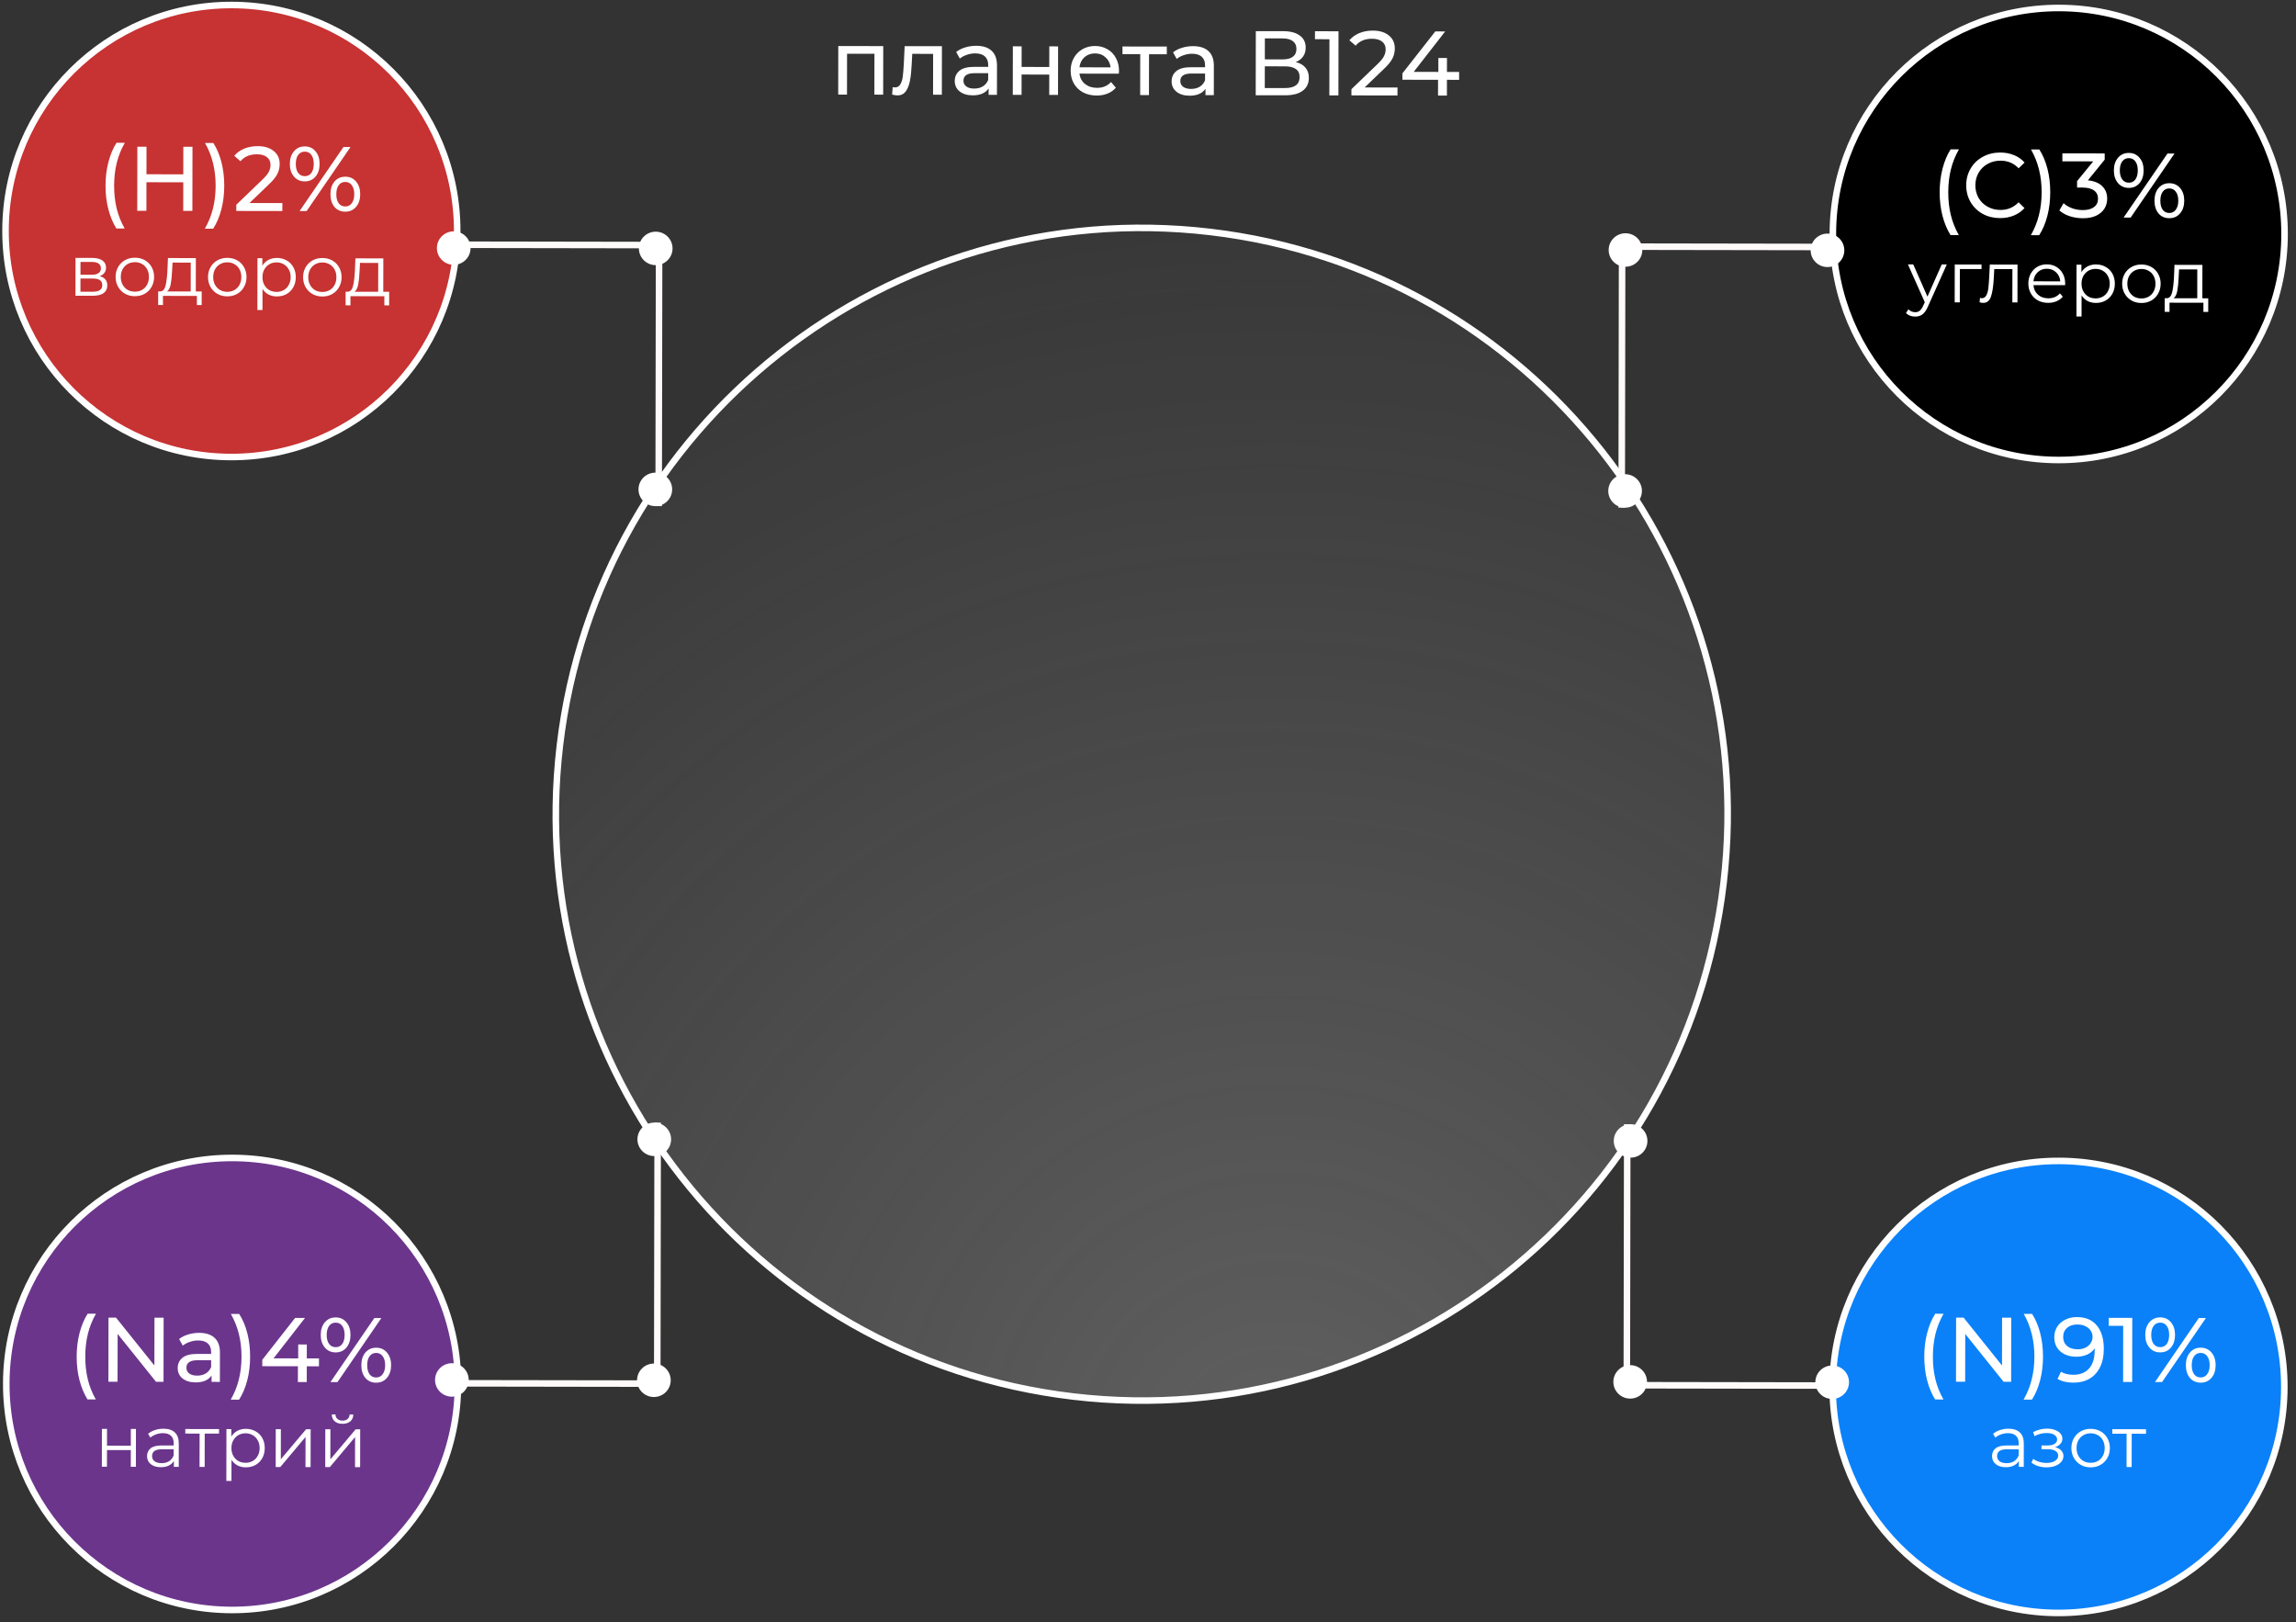 <svg width="351" height="248" viewBox="0 0 351 248" fill="none" xmlns="http://www.w3.org/2000/svg">
<rect x="0" y="0" width="351" height="248" fill="#333333" stroke="none"/>
<path d="M164.037 213.476C114.912 207.668 79.792 163.11 85.594 113.952C91.395 64.794 135.922 29.653 185.046 35.461C234.17 41.269 269.291 85.827 263.489 134.985C257.687 184.143 213.161 219.284 164.037 213.476Z" fill="url(#paint0_radial)" fill-opacity="0.31" stroke="white"/>
<path d="M349.216 212.069C349.185 231.15 333.702 246.593 314.634 246.561C295.566 246.53 280.133 231.037 280.165 211.956C280.196 192.875 295.679 177.432 314.747 177.464C333.814 177.495 349.247 192.988 349.216 212.069Z" fill="#0B81F9" stroke="white"/>
<path d="M349.252 35.825C349.221 54.906 333.738 70.348 314.67 70.317C295.603 70.285 280.17 54.792 280.2 35.711C280.231 16.63 295.714 1.187 314.782 1.219C333.849 1.25 349.283 16.743 349.252 35.825Z" fill="black" stroke="white"/>
<path d="M69.896 35.369C69.865 54.45 54.381 69.893 35.314 69.862C16.246 69.831 0.813 54.338 0.844 35.257C0.875 16.175 16.359 0.733 35.426 0.764C54.494 0.795 69.927 16.288 69.896 35.369Z" fill="#C73232" stroke="white"/>
<path d="M70.011 211.615C69.98 230.696 54.497 246.139 35.429 246.108C16.361 246.076 0.928 230.583 0.959 211.502C0.991 192.421 16.474 176.979 35.541 177.01C54.609 177.041 70.042 192.534 70.011 211.615Z" fill="#6B358C" stroke="white"/>
<path d="M17.787 34.934C17.257 34.074 16.848 33.089 16.56 31.978C16.272 30.857 16.13 29.658 16.132 28.379C16.134 27.1 16.28 25.901 16.572 24.782C16.863 23.653 17.275 22.669 17.808 21.83L19.082 21.832C18.521 22.811 18.108 23.837 17.845 24.91C17.582 25.983 17.45 27.14 17.448 28.381C17.446 29.623 17.575 30.78 17.834 31.854C18.094 32.928 18.503 33.955 19.061 34.936L17.787 34.934ZM29.426 22.437L29.41 32.237L28.01 32.235L28.017 27.867L22.389 27.857L22.382 32.225L20.982 32.223L20.998 22.423L22.398 22.425L22.391 26.639L28.019 26.649L28.026 22.435L29.426 22.437ZM31.317 34.956C31.879 33.977 32.291 32.951 32.554 31.878C32.827 30.805 32.964 29.648 32.966 28.407C32.968 27.166 32.834 26.008 32.566 24.934C32.306 23.86 31.897 22.833 31.338 21.852L32.612 21.854C33.152 22.695 33.566 23.676 33.854 24.796C34.141 25.917 34.284 27.121 34.282 28.409C34.28 29.688 34.133 30.887 33.842 32.006C33.551 33.126 33.134 34.11 32.591 34.958L31.317 34.956ZM43.166 31.042L43.164 32.26L36.122 32.248L36.124 31.296L40.12 27.453C40.606 26.987 40.933 26.586 41.102 26.25C41.27 25.905 41.355 25.56 41.355 25.215C41.356 24.701 41.175 24.304 40.811 24.024C40.457 23.734 39.944 23.588 39.272 23.587C38.189 23.585 37.353 23.939 36.764 24.647L35.814 23.82C36.197 23.354 36.697 22.99 37.313 22.73C37.939 22.47 38.635 22.34 39.4 22.341C40.427 22.343 41.243 22.592 41.849 23.087C42.455 23.574 42.757 24.237 42.756 25.077C42.755 25.6 42.642 26.094 42.417 26.561C42.193 27.027 41.767 27.558 41.141 28.154L38.14 31.033L43.166 31.042ZM46.587 27.729C45.906 27.728 45.356 27.48 44.936 26.985C44.517 26.489 44.308 25.845 44.309 25.052C44.311 24.258 44.522 23.615 44.943 23.121C45.364 22.627 45.914 22.38 46.596 22.381C47.277 22.383 47.823 22.631 48.233 23.126C48.652 23.612 48.861 24.256 48.859 25.059C48.858 25.862 48.647 26.51 48.226 27.004C47.815 27.489 47.269 27.73 46.587 27.729ZM52.504 22.475L53.582 22.477L46.874 32.266L45.796 32.264L52.504 22.475ZM46.589 26.931C47.018 26.932 47.354 26.769 47.597 26.443C47.84 26.107 47.963 25.646 47.964 25.058C47.965 24.47 47.844 24.012 47.602 23.685C47.36 23.349 47.024 23.18 46.595 23.179C46.175 23.179 45.838 23.346 45.586 23.682C45.343 24.017 45.221 24.474 45.219 25.053C45.219 25.632 45.339 26.089 45.581 26.426C45.833 26.762 46.169 26.931 46.589 26.931ZM52.782 32.36C52.1 32.358 51.55 32.115 51.131 31.629C50.721 31.134 50.517 30.485 50.518 29.682C50.519 28.879 50.726 28.235 51.137 27.751C51.558 27.257 52.109 27.011 52.79 27.012C53.472 27.013 54.022 27.261 54.441 27.756C54.86 28.252 55.069 28.896 55.068 29.689C55.067 30.483 54.856 31.126 54.435 31.62C54.014 32.114 53.463 32.361 52.782 32.36ZM52.783 31.562C53.203 31.562 53.535 31.395 53.778 31.059C54.03 30.724 54.157 30.267 54.158 29.688C54.159 29.109 54.034 28.652 53.782 28.315C53.54 27.979 53.209 27.81 52.789 27.81C52.36 27.809 52.023 27.976 51.78 28.312C51.537 28.638 51.415 29.095 51.414 29.683C51.413 30.271 51.534 30.733 51.776 31.07C52.018 31.397 52.354 31.561 52.783 31.562ZM15.228 42.222C16.012 42.406 16.404 42.88 16.402 43.642C16.402 44.148 16.214 44.537 15.84 44.808C15.465 45.078 14.908 45.213 14.167 45.212L11.538 45.208L11.547 39.422L14.099 39.426C14.759 39.427 15.276 39.556 15.65 39.813C16.023 40.071 16.21 40.438 16.209 40.914C16.208 41.23 16.12 41.501 15.944 41.728C15.775 41.947 15.536 42.112 15.228 42.222ZM12.302 41.997L14.04 42C14.488 42 14.829 41.917 15.064 41.748C15.306 41.58 15.427 41.335 15.428 41.012C15.428 40.689 15.308 40.447 15.066 40.285C14.832 40.124 14.491 40.042 14.043 40.042L12.305 40.039L12.302 41.997ZM14.135 44.596C14.634 44.597 15.008 44.517 15.257 44.356C15.507 44.195 15.632 43.942 15.633 43.597C15.633 43.253 15.52 42.999 15.293 42.838C15.066 42.669 14.707 42.584 14.215 42.583L12.301 42.58L12.298 44.593L14.135 44.596ZM20.617 45.278C20.06 45.277 19.558 45.151 19.111 44.901C18.664 44.644 18.312 44.291 18.057 43.843C17.801 43.395 17.673 42.889 17.674 42.325C17.675 41.76 17.804 41.254 18.061 40.807C18.319 40.36 18.671 40.013 19.119 39.764C19.567 39.515 20.069 39.392 20.627 39.392C21.184 39.393 21.686 39.519 22.133 39.769C22.58 40.019 22.928 40.368 23.177 40.816C23.432 41.264 23.56 41.77 23.559 42.334C23.558 42.899 23.429 43.405 23.172 43.852C22.922 44.299 22.573 44.65 22.125 44.906C21.677 45.155 21.175 45.278 20.617 45.278ZM20.618 44.584C21.029 44.585 21.396 44.494 21.719 44.311C22.049 44.121 22.306 43.854 22.49 43.51C22.674 43.165 22.766 42.773 22.767 42.333C22.768 41.893 22.677 41.501 22.494 41.156C22.311 40.811 22.055 40.546 21.725 40.362C21.403 40.171 21.036 40.075 20.626 40.075C20.215 40.074 19.845 40.169 19.514 40.359C19.191 40.541 18.934 40.805 18.743 41.149C18.559 41.494 18.467 41.886 18.466 42.326C18.465 42.766 18.556 43.158 18.739 43.503C18.929 43.848 19.186 44.117 19.508 44.308C19.837 44.492 20.208 44.584 20.618 44.584ZM30.835 44.557L30.832 46.636L30.095 46.635L30.097 45.238L24.916 45.23L24.914 46.627L24.177 46.625L24.18 44.546L24.51 44.547C24.899 44.526 25.164 44.24 25.304 43.69C25.444 43.141 25.541 42.371 25.593 41.381L25.674 39.445L29.942 39.452L29.933 44.556L30.835 44.557ZM26.308 41.426C26.27 42.247 26.2 42.925 26.096 43.461C25.993 43.988 25.809 44.351 25.544 44.549L29.152 44.555L29.16 40.144L26.377 40.139L26.308 41.426ZM34.743 45.301C34.186 45.3 33.684 45.174 33.237 44.924C32.79 44.667 32.438 44.314 32.182 43.867C31.927 43.419 31.799 42.913 31.8 42.348C31.801 41.783 31.93 41.278 32.187 40.831C32.445 40.384 32.797 40.036 33.245 39.787C33.693 39.539 34.195 39.415 34.753 39.416C35.31 39.417 35.812 39.542 36.259 39.792C36.706 40.042 37.054 40.391 37.302 40.839C37.558 41.287 37.686 41.793 37.685 42.358C37.684 42.922 37.555 43.428 37.297 43.875C37.047 44.322 36.699 44.673 36.251 44.929C35.803 45.178 35.301 45.302 34.743 45.301ZM34.744 44.608C35.155 44.608 35.522 44.517 35.845 44.335C36.175 44.145 36.432 43.877 36.616 43.533C36.8 43.188 36.892 42.796 36.893 42.356C36.894 41.916 36.803 41.524 36.62 41.179C36.437 40.834 36.181 40.569 35.851 40.386C35.529 40.194 35.162 40.099 34.752 40.098C34.341 40.097 33.971 40.192 33.64 40.382C33.317 40.565 33.06 40.828 32.869 41.173C32.685 41.517 32.593 41.909 32.592 42.349C32.591 42.789 32.682 43.182 32.865 43.527C33.055 43.872 33.311 44.14 33.634 44.331C33.964 44.515 34.334 44.607 34.744 44.608ZM42.34 39.428C42.883 39.429 43.374 39.555 43.813 39.805C44.253 40.047 44.597 40.393 44.846 40.84C45.094 41.288 45.218 41.798 45.217 42.37C45.216 42.949 45.091 43.463 44.841 43.91C44.591 44.356 44.245 44.704 43.805 44.953C43.372 45.194 42.88 45.314 42.33 45.313C41.861 45.313 41.436 45.217 41.055 45.025C40.681 44.827 40.374 44.54 40.132 44.166L40.127 47.389L39.346 47.387L39.359 39.467L40.107 39.469L40.105 40.613C40.34 40.232 40.649 39.939 41.03 39.734C41.419 39.529 41.856 39.428 42.34 39.428ZM42.276 44.62C42.68 44.621 43.047 44.53 43.377 44.347C43.707 44.157 43.964 43.89 44.148 43.545C44.34 43.201 44.435 42.809 44.436 42.369C44.437 41.929 44.342 41.54 44.152 41.202C43.969 40.857 43.713 40.589 43.383 40.398C43.054 40.207 42.687 40.111 42.284 40.11C41.873 40.11 41.503 40.204 41.172 40.394C40.849 40.585 40.592 40.852 40.401 41.196C40.217 41.533 40.125 41.922 40.124 42.362C40.123 42.802 40.215 43.194 40.397 43.539C40.587 43.884 40.844 44.152 41.166 44.343C41.496 44.527 41.866 44.62 42.276 44.62ZM49.277 45.325C48.72 45.324 48.218 45.198 47.771 44.948C47.324 44.691 46.973 44.338 46.717 43.891C46.461 43.443 46.333 42.937 46.334 42.372C46.335 41.807 46.464 41.301 46.722 40.855C46.979 40.408 47.331 40.06 47.779 39.811C48.227 39.563 48.73 39.439 49.287 39.44C49.844 39.441 50.346 39.566 50.793 39.816C51.24 40.066 51.588 40.415 51.837 40.863C52.093 41.311 52.22 41.817 52.219 42.382C52.218 42.946 52.089 43.452 51.832 43.899C51.582 44.346 51.233 44.697 50.785 44.953C50.337 45.202 49.835 45.326 49.277 45.325ZM49.279 44.632C49.689 44.633 50.056 44.541 50.379 44.359C50.709 44.169 50.966 43.901 51.15 43.557C51.334 43.212 51.426 42.82 51.427 42.38C51.428 41.94 51.337 41.548 51.154 41.203C50.971 40.858 50.715 40.593 50.385 40.41C50.063 40.218 49.696 40.123 49.286 40.122C48.875 40.121 48.505 40.216 48.174 40.406C47.851 40.589 47.594 40.852 47.403 41.197C47.219 41.541 47.127 41.933 47.126 42.373C47.125 42.813 47.217 43.206 47.399 43.551C47.589 43.896 47.846 44.164 48.168 44.355C48.498 44.539 48.868 44.631 49.279 44.632ZM59.495 44.605L59.492 46.684L58.755 46.682L58.757 45.285L53.576 45.277L53.574 46.674L52.837 46.673L52.84 44.594L53.17 44.594C53.559 44.573 53.824 44.287 53.964 43.737C54.104 43.188 54.201 42.418 54.254 41.428L54.334 39.492L58.602 39.499L58.593 44.603L59.495 44.605ZM54.968 41.473C54.931 42.294 54.86 42.973 54.756 43.508C54.653 44.036 54.469 44.398 54.205 44.596L57.812 44.602L57.82 40.191L55.037 40.186L54.968 41.473Z" fill="white"/>
<path d="M13.376 213.925C12.845 213.065 12.436 212.08 12.148 210.969C11.861 209.848 11.718 208.649 11.72 207.37C11.722 206.091 11.869 204.892 12.16 203.773C12.451 202.644 12.864 201.66 13.397 200.821L14.671 200.823C14.109 201.802 13.697 202.828 13.434 203.901C13.171 204.974 13.038 206.131 13.036 207.372C13.034 208.614 13.163 209.771 13.422 210.845C13.682 211.919 14.091 212.946 14.649 213.927L13.376 213.925ZM25.015 201.428L24.999 211.228L23.851 211.226L17.983 203.908L17.971 211.216L16.571 211.214L16.587 201.414L17.735 201.416L23.603 208.733L23.615 201.425L25.015 201.428ZM30.45 203.747C31.477 203.748 32.261 204.002 32.801 204.506C33.351 205.011 33.625 205.763 33.623 206.762L33.616 211.242L32.342 211.24L32.344 210.26C32.119 210.605 31.797 210.87 31.376 211.056C30.965 211.233 30.475 211.321 29.906 211.32C29.075 211.318 28.408 211.117 27.905 210.715C27.411 210.312 27.164 209.785 27.165 209.131C27.166 208.478 27.405 207.956 27.882 207.564C28.359 207.164 29.115 206.964 30.151 206.966L32.279 206.97L32.279 206.704C32.28 206.125 32.113 205.681 31.778 205.373C31.442 205.064 30.948 204.909 30.294 204.908C29.856 204.908 29.426 204.982 29.006 205.13C28.586 205.27 28.231 205.46 27.941 205.703L27.383 204.694C27.766 204.386 28.224 204.154 28.756 203.996C29.288 203.829 29.853 203.746 30.45 203.747ZM30.131 210.284C30.645 210.285 31.088 210.174 31.462 209.95C31.836 209.718 32.107 209.391 32.276 208.972L32.277 207.936L30.205 207.932C29.067 207.93 28.497 208.312 28.495 209.077C28.495 209.451 28.639 209.745 28.928 209.96C29.217 210.175 29.618 210.283 30.131 210.284ZM35.273 213.961C35.834 212.981 36.247 211.955 36.51 210.883C36.782 209.81 36.919 208.653 36.921 207.411C36.923 206.17 36.79 205.012 36.521 203.939C36.261 202.865 35.852 201.837 35.294 200.857L36.568 200.859C37.108 201.7 37.522 202.68 37.809 203.801C38.097 204.921 38.239 206.125 38.237 207.413C38.235 208.692 38.089 209.891 37.798 211.011C37.506 212.13 37.09 213.114 36.547 213.963L35.273 213.961ZM48.762 208.859L46.9 208.856L46.896 211.263L45.538 211.261L45.542 208.853L40.096 208.844L40.097 207.864L45.12 201.461L46.632 201.463L41.819 207.643L45.586 207.649L45.589 205.521L46.905 205.524L46.901 207.652L48.764 207.655L48.762 208.859ZM51.308 206.735C50.627 206.734 50.077 206.485 49.658 205.99C49.238 205.495 49.029 204.85 49.031 204.057C49.032 203.264 49.243 202.62 49.664 202.126C50.085 201.632 50.636 201.386 51.317 201.387C51.998 201.388 52.544 201.636 52.954 202.131C53.373 202.617 53.582 203.262 53.581 204.064C53.58 204.867 53.368 205.515 52.948 206.009C52.536 206.494 51.99 206.736 51.308 206.735ZM57.225 201.48L58.303 201.482L51.595 211.271L50.517 211.269L57.225 201.48ZM51.31 205.937C51.739 205.937 52.075 205.775 52.319 205.448C52.562 205.113 52.684 204.651 52.685 204.063C52.686 203.475 52.565 203.017 52.323 202.69C52.081 202.354 51.745 202.185 51.316 202.185C50.896 202.184 50.56 202.351 50.307 202.687C50.064 203.023 49.942 203.48 49.941 204.058C49.94 204.637 50.06 205.095 50.303 205.431C50.554 205.767 50.89 205.936 51.31 205.937ZM57.503 211.365C56.822 211.364 56.271 211.12 55.852 210.634C55.442 210.139 55.238 209.49 55.239 208.687C55.241 207.884 55.447 207.241 55.858 206.756C56.279 206.262 56.83 206.016 57.512 206.017C58.193 206.018 58.743 206.266 59.162 206.762C59.582 207.257 59.791 207.901 59.789 208.695C59.788 209.488 59.577 210.132 59.156 210.626C58.735 211.119 58.184 211.366 57.503 211.365ZM57.504 210.567C57.924 210.567 58.256 210.4 58.499 210.064C58.752 209.729 58.878 209.272 58.879 208.693C58.88 208.114 58.755 207.657 58.504 207.32C58.261 206.984 57.93 206.815 57.51 206.815C57.081 206.814 56.745 206.982 56.502 207.317C56.258 207.643 56.136 208.101 56.135 208.689C56.134 209.277 56.255 209.739 56.497 210.075C56.739 210.402 57.075 210.566 57.504 210.567ZM15.58 218.426L16.361 218.428L16.357 220.991L19.998 220.997L20.002 218.434L20.783 218.435L20.773 224.221L19.992 224.22L19.997 221.668L16.355 221.662L16.351 224.214L15.57 224.212L15.58 218.426ZM24.994 218.398C25.749 218.399 26.328 218.591 26.731 218.973C27.134 219.347 27.334 219.905 27.333 220.646L27.327 224.232L26.579 224.23L26.581 223.328C26.404 223.629 26.143 223.863 25.799 224.031C25.461 224.199 25.058 224.283 24.588 224.282C23.943 224.281 23.43 224.126 23.049 223.818C22.668 223.509 22.478 223.102 22.479 222.596C22.48 222.104 22.656 221.709 23.009 221.409C23.369 221.108 23.937 220.959 24.715 220.96L26.552 220.963L26.552 220.611C26.553 220.113 26.414 219.735 26.136 219.478C25.858 219.213 25.451 219.081 24.916 219.08C24.549 219.079 24.197 219.141 23.859 219.265C23.522 219.382 23.232 219.546 22.989 219.758L22.639 219.175C22.932 218.926 23.285 218.736 23.695 218.605C24.106 218.466 24.539 218.397 24.994 218.398ZM24.71 223.666C25.15 223.667 25.528 223.569 25.844 223.371C26.159 223.166 26.394 222.873 26.549 222.492L26.551 221.546L24.736 221.543C23.746 221.542 23.25 221.886 23.249 222.575C23.248 222.912 23.376 223.18 23.633 223.379C23.889 223.57 24.248 223.666 24.71 223.666ZM33.485 219.149L31.296 219.145L31.287 224.238L30.506 224.237L30.515 219.144L28.326 219.14L28.327 218.447L33.486 218.456L33.485 219.149ZM37.596 218.418C38.139 218.419 38.63 218.545 39.069 218.795C39.509 219.037 39.853 219.383 40.102 219.83C40.35 220.278 40.474 220.788 40.473 221.36C40.472 221.939 40.347 222.452 40.097 222.899C39.847 223.346 39.501 223.694 39.061 223.943C38.628 224.184 38.136 224.304 37.586 224.303C37.117 224.303 36.692 224.207 36.311 224.015C35.937 223.817 35.63 223.53 35.388 223.156L35.383 226.379L34.602 226.377L34.615 218.457L35.363 218.459L35.361 219.603C35.596 219.222 35.905 218.929 36.286 218.724C36.675 218.519 37.112 218.418 37.596 218.418ZM37.532 223.61C37.936 223.611 38.303 223.52 38.633 223.337C38.963 223.147 39.22 222.88 39.404 222.535C39.596 222.191 39.691 221.799 39.692 221.359C39.693 220.919 39.598 220.53 39.408 220.192C39.225 219.847 38.969 219.579 38.639 219.388C38.31 219.197 37.943 219.101 37.54 219.1C37.129 219.1 36.759 219.194 36.428 219.384C36.105 219.575 35.848 219.842 35.657 220.186C35.473 220.523 35.381 220.912 35.38 221.352C35.38 221.792 35.471 222.184 35.653 222.529C35.843 222.874 36.1 223.142 36.422 223.333C36.752 223.517 37.122 223.61 37.532 223.61ZM42.156 218.47L42.937 218.471L42.929 223.069L46.798 218.477L47.491 218.478L47.481 224.264L46.7 224.263L46.708 219.665L42.85 224.257L42.147 224.256L42.156 218.47ZM49.729 218.482L50.51 218.483L50.503 223.081L54.371 218.49L55.064 218.491L55.055 224.277L54.274 224.276L54.281 219.678L50.424 224.269L49.72 224.268L49.729 218.482ZM52.359 217.65C51.861 217.65 51.465 217.524 51.172 217.274C50.879 217.025 50.73 216.672 50.723 216.218L51.284 216.219C51.291 216.505 51.393 216.736 51.591 216.912C51.788 217.081 52.045 217.166 52.36 217.166C52.676 217.167 52.932 217.083 53.131 216.915C53.336 216.739 53.443 216.508 53.451 216.222L54.012 216.223C54.004 216.678 53.849 217.03 53.548 217.278C53.254 217.527 52.858 217.651 52.359 217.65Z" fill="white"/>
<path d="M298.18 35.931C297.649 35.072 297.24 34.086 296.952 32.975C296.665 31.855 296.522 30.655 296.524 29.376C296.526 28.098 296.673 26.899 296.964 25.779C297.255 24.65 297.667 23.666 298.201 22.827L299.475 22.829C298.913 23.808 298.501 24.834 298.238 25.907C297.975 26.98 297.842 28.137 297.84 29.379C297.838 30.62 297.967 31.777 298.227 32.851C298.486 33.925 298.895 34.952 299.454 35.933L298.18 35.931ZM305.757 33.34C304.777 33.338 303.89 33.122 303.098 32.691C302.314 32.251 301.699 31.653 301.252 30.896C300.806 30.13 300.583 29.271 300.585 28.319C300.586 27.367 300.812 26.514 301.261 25.758C301.71 24.994 302.332 24.397 303.126 23.969C303.92 23.532 304.807 23.314 305.787 23.316C306.552 23.317 307.252 23.449 307.886 23.711C308.52 23.964 309.061 24.343 309.508 24.848L308.597 25.728C307.861 24.953 306.942 24.564 305.841 24.562C305.113 24.561 304.454 24.723 303.866 25.049C303.277 25.374 302.815 25.826 302.478 26.404C302.15 26.973 301.986 27.612 301.985 28.321C301.983 29.031 302.146 29.675 302.472 30.254C302.807 30.824 303.268 31.273 303.855 31.601C304.443 31.928 305.101 32.093 305.829 32.094C306.921 32.096 307.841 31.705 308.588 30.922L309.497 31.806C309.048 32.309 308.502 32.691 307.857 32.951C307.222 33.211 306.522 33.341 305.757 33.34ZM310.466 35.951C311.027 34.972 311.439 33.946 311.702 32.873C311.975 31.801 312.112 30.643 312.114 29.402C312.116 28.161 311.983 27.003 311.714 25.93C311.454 24.856 311.045 23.828 310.487 22.847L311.761 22.849C312.301 23.69 312.714 24.671 313.002 25.792C313.289 26.912 313.432 28.116 313.43 29.404C313.428 30.683 313.281 31.882 312.99 33.002C312.699 34.121 312.282 35.105 311.74 35.953L310.466 35.951ZM319.186 27.566C320.147 27.661 320.879 27.961 321.382 28.465C321.885 28.961 322.136 29.596 322.135 30.371C322.134 30.931 321.993 31.439 321.713 31.896C321.432 32.343 321.011 32.702 320.451 32.972C319.9 33.232 319.223 33.362 318.42 33.361C317.72 33.359 317.048 33.256 316.405 33.049C315.761 32.834 315.234 32.539 314.824 32.165L315.47 31.06C315.805 31.378 316.234 31.635 316.757 31.832C317.279 32.019 317.834 32.114 318.422 32.114C319.15 32.116 319.715 31.963 320.117 31.655C320.528 31.348 320.734 30.924 320.735 30.382C320.736 29.841 320.536 29.421 320.135 29.121C319.734 28.822 319.128 28.672 318.316 28.67L317.532 28.669L317.533 27.689L320.002 24.669L315.284 24.661L315.286 23.443L321.754 23.454L321.753 24.406L319.186 27.566ZM325.435 28.724C324.753 28.723 324.203 28.475 323.784 27.979C323.365 27.484 323.156 26.84 323.157 26.046C323.158 25.253 323.369 24.609 323.79 24.115C324.211 23.621 324.762 23.375 325.443 23.376C326.125 23.377 326.67 23.625 327.08 24.121C327.499 24.607 327.708 25.251 327.707 26.054C327.706 26.857 327.495 27.505 327.074 27.999C326.662 28.483 326.116 28.725 325.435 28.724ZM331.351 23.47L332.429 23.472L325.721 33.261L324.643 33.259L331.351 23.47ZM325.436 27.926C325.865 27.927 326.202 27.764 326.445 27.438C326.688 27.102 326.81 26.64 326.811 26.052C326.812 25.464 326.691 25.007 326.449 24.68C326.207 24.343 325.871 24.175 325.442 24.174C325.022 24.173 324.686 24.341 324.433 24.677C324.19 25.012 324.068 25.469 324.067 26.048C324.066 26.627 324.187 27.084 324.429 27.42C324.68 27.757 325.016 27.925 325.436 27.926ZM331.629 33.354C330.948 33.353 330.398 33.11 329.978 32.624C329.569 32.128 329.364 31.479 329.366 30.677C329.367 29.874 329.573 29.23 329.985 28.746C330.405 28.252 330.956 28.005 331.638 28.006C332.319 28.008 332.869 28.256 333.289 28.751C333.708 29.246 333.917 29.891 333.916 30.684C333.914 31.477 333.703 32.121 333.282 32.615C332.862 33.109 332.311 33.355 331.629 33.354ZM331.63 32.556C332.05 32.557 332.382 32.39 332.625 32.054C332.878 31.718 333.005 31.261 333.006 30.683C333.006 30.104 332.881 29.646 332.63 29.31C332.388 28.974 332.057 28.805 331.637 28.804C331.207 28.804 330.871 28.971 330.628 29.307C330.385 29.633 330.262 30.09 330.262 30.678C330.261 31.266 330.381 31.728 330.623 32.065C330.865 32.392 331.201 32.556 331.63 32.556ZM297.615 40.428L294.711 46.903C294.476 47.445 294.204 47.829 293.896 48.056C293.587 48.283 293.217 48.396 292.784 48.395C292.505 48.395 292.245 48.35 292.003 48.262C291.761 48.174 291.553 48.041 291.377 47.865L291.741 47.283C292.034 47.576 292.386 47.724 292.796 47.724C293.06 47.725 293.284 47.652 293.468 47.505C293.658 47.359 293.835 47.11 293.997 46.758L294.251 46.198L291.675 40.418L292.489 40.42L294.659 45.34L296.845 40.427L297.615 40.428ZM302.923 41.13L299.612 41.124L299.603 46.218L298.822 46.216L298.832 40.43L302.924 40.437L302.923 41.13ZM308.428 40.446L308.419 46.232L307.638 46.231L307.646 41.138L304.874 41.133L304.795 42.563C304.734 43.766 304.593 44.689 304.372 45.334C304.151 45.979 303.758 46.301 303.193 46.3C303.039 46.3 302.853 46.271 302.633 46.212L302.689 45.541C302.821 45.57 302.912 45.585 302.964 45.585C303.264 45.586 303.492 45.447 303.646 45.168C303.801 44.89 303.904 44.545 303.956 44.135C304.008 43.724 304.053 43.181 304.091 42.507L304.193 40.439L308.428 40.446ZM315.703 43.593L310.863 43.585C310.906 44.187 311.136 44.675 311.554 45.049C311.971 45.417 312.499 45.601 313.137 45.602C313.496 45.602 313.826 45.541 314.127 45.416C314.428 45.285 314.689 45.095 314.909 44.846L315.348 45.352C315.091 45.66 314.768 45.894 314.379 46.055C313.997 46.216 313.576 46.296 313.114 46.295C312.52 46.294 311.992 46.168 311.53 45.918C311.076 45.661 310.721 45.308 310.465 44.86C310.209 44.413 310.082 43.907 310.082 43.342C310.083 42.777 310.205 42.271 310.448 41.824C310.698 41.377 311.036 41.03 311.462 40.781C311.895 40.532 312.379 40.409 312.914 40.41C313.45 40.41 313.93 40.536 314.355 40.786C314.78 41.036 315.113 41.385 315.354 41.833C315.595 42.273 315.715 42.779 315.714 43.351L315.703 43.593ZM312.913 41.081C312.356 41.08 311.886 41.258 311.504 41.617C311.13 41.968 310.916 42.43 310.864 43.002L314.967 43.009C314.917 42.437 314.701 41.974 314.32 41.622C313.947 41.262 313.478 41.081 312.913 41.081ZM320.429 40.422C320.972 40.423 321.463 40.548 321.902 40.798C322.342 41.041 322.686 41.386 322.935 41.834C323.183 42.282 323.307 42.792 323.306 43.364C323.305 43.943 323.18 44.456 322.93 44.903C322.68 45.35 322.334 45.698 321.894 45.946C321.461 46.188 320.969 46.308 320.419 46.307C319.95 46.306 319.525 46.21 319.144 46.019C318.77 45.82 318.463 45.534 318.221 45.159L318.216 48.382L317.435 48.381L317.448 40.461L318.196 40.462L318.194 41.606C318.429 41.225 318.738 40.932 319.119 40.728C319.508 40.523 319.945 40.421 320.429 40.422ZM320.366 45.614C320.769 45.614 321.136 45.523 321.466 45.341C321.796 45.151 322.053 44.883 322.237 44.539C322.429 44.194 322.525 43.802 322.525 43.362C322.526 42.922 322.431 42.533 322.241 42.196C322.058 41.851 321.802 41.583 321.472 41.392C321.143 41.2 320.776 41.104 320.373 41.104C319.962 41.103 319.592 41.198 319.261 41.388C318.938 41.578 318.681 41.845 318.49 42.19C318.306 42.527 318.214 42.915 318.213 43.355C318.213 43.795 318.304 44.188 318.486 44.533C318.676 44.878 318.933 45.146 319.255 45.337C319.585 45.521 319.955 45.613 320.366 45.614ZM327.366 46.318C326.809 46.317 326.307 46.192 325.86 45.942C325.413 45.684 325.062 45.332 324.806 44.884C324.55 44.436 324.422 43.93 324.423 43.365C324.424 42.801 324.553 42.295 324.811 41.848C325.068 41.401 325.421 41.053 325.868 40.805C326.316 40.556 326.819 40.432 327.376 40.433C327.933 40.434 328.435 40.56 328.882 40.81C329.329 41.06 329.677 41.409 329.926 41.856C330.182 42.304 330.309 42.81 330.308 43.375C330.307 43.94 330.178 44.446 329.921 44.892C329.671 45.34 329.322 45.691 328.874 45.947C328.426 46.195 327.924 46.319 327.366 46.318ZM327.368 45.625C327.778 45.626 328.145 45.535 328.468 45.352C328.798 45.162 329.055 44.895 329.239 44.55C329.423 44.206 329.516 43.814 329.516 43.374C329.517 42.934 329.426 42.541 329.243 42.196C329.06 41.851 328.804 41.587 328.474 41.403C328.152 41.212 327.786 41.116 327.375 41.115C326.964 41.115 326.594 41.209 326.263 41.4C325.94 41.582 325.683 41.846 325.492 42.19C325.308 42.535 325.216 42.927 325.215 43.367C325.215 43.807 325.306 44.199 325.488 44.544C325.678 44.889 325.935 45.157 326.257 45.349C326.587 45.532 326.957 45.625 327.368 45.625ZM337.585 45.598L337.581 47.677L336.844 47.676L336.847 46.279L331.666 46.27L331.663 47.667L330.926 47.666L330.93 45.587L331.26 45.588C331.648 45.566 331.913 45.281 332.053 44.731C332.193 44.181 332.29 43.411 332.343 42.422L332.423 40.486L336.691 40.493L336.683 45.597L337.585 45.598ZM333.058 42.467C333.02 43.288 332.949 43.966 332.845 44.501C332.742 45.029 332.558 45.392 332.294 45.589L335.902 45.595L335.909 41.184L333.126 41.18L333.058 42.467Z" fill="white"/>
<path d="M295.828 213.927C295.297 213.068 294.888 212.082 294.601 210.971C294.313 209.851 294.17 208.651 294.173 207.372C294.175 206.094 294.321 204.895 294.612 203.775C294.904 202.646 295.316 201.662 295.849 200.823L297.123 200.825C296.562 201.804 296.149 202.83 295.886 203.903C295.623 204.976 295.491 206.133 295.489 207.375C295.486 208.616 295.615 209.773 295.875 210.847C296.134 211.921 296.543 212.948 297.102 213.929L295.828 213.927ZM307.467 201.43L307.451 211.23L306.303 211.228L300.435 203.911L300.423 211.219L299.023 211.216L299.039 201.416L300.187 201.418L306.055 208.736L306.067 201.428L307.467 201.43ZM309.358 213.949C309.92 212.97 310.332 211.944 310.595 210.871C310.867 209.798 311.005 208.641 311.007 207.4C311.009 206.159 310.875 205.001 310.606 203.927C310.347 202.854 309.938 201.826 309.379 200.845L310.653 200.847C311.193 201.688 311.607 202.669 311.894 203.789C312.182 204.91 312.325 206.114 312.323 207.402C312.321 208.681 312.174 209.88 311.883 210.999C311.592 212.119 311.175 213.103 310.632 213.951L309.358 213.949ZM317.511 201.335C318.827 201.337 319.839 201.763 320.547 202.613C321.264 203.464 321.622 204.669 321.619 206.227C321.617 207.319 321.42 208.252 321.026 209.026C320.643 209.791 320.1 210.373 319.4 210.774C318.708 211.165 317.901 211.359 316.977 211.358C316.501 211.357 316.053 211.31 315.633 211.215C315.213 211.112 314.849 210.967 314.542 210.78L315.075 209.689C315.551 209.997 316.181 210.152 316.965 210.154C317.982 210.155 318.776 209.844 319.346 209.22C319.926 208.586 320.217 207.667 320.219 206.463L320.219 206.113C319.939 206.533 319.551 206.854 319.056 207.077C318.561 207.291 318.005 207.397 317.389 207.396C316.745 207.395 316.167 207.273 315.654 207.03C315.15 206.786 314.754 206.44 314.465 205.992C314.186 205.534 314.047 205.011 314.048 204.423C314.049 203.807 314.199 203.266 314.499 202.8C314.807 202.333 315.223 201.975 315.746 201.724C316.269 201.463 316.858 201.333 317.511 201.335ZM317.629 206.263C318.068 206.263 318.46 206.18 318.805 206.013C319.151 205.845 319.417 205.617 319.604 205.328C319.801 205.039 319.899 204.717 319.9 204.362C319.901 204.017 319.808 203.704 319.622 203.424C319.445 203.134 319.179 202.905 318.825 202.737C318.48 202.559 318.06 202.469 317.565 202.469C316.921 202.468 316.398 202.639 315.996 202.984C315.604 203.329 315.407 203.79 315.406 204.369C315.405 204.948 315.605 205.41 316.006 205.756C316.407 206.093 316.948 206.262 317.629 206.263ZM325.97 201.46L325.954 211.26L324.568 211.258L324.582 202.676L322.37 202.672L322.372 201.454L325.97 201.46ZM330.233 206.731C329.552 206.73 329.002 206.482 328.583 205.987C328.163 205.491 327.955 204.847 327.956 204.054C327.957 203.26 328.168 202.617 328.589 202.123C329.01 201.629 329.561 201.382 330.242 201.383C330.923 201.384 331.469 201.633 331.879 202.128C332.298 202.614 332.507 203.258 332.506 204.061C332.504 204.864 332.293 205.512 331.873 206.006C331.461 206.491 330.915 206.732 330.233 206.731ZM336.15 201.477L337.228 201.479L330.52 211.268L329.442 211.266L336.15 201.477ZM330.235 205.933C330.664 205.934 331 205.771 331.244 205.445C331.487 205.109 331.609 204.648 331.61 204.06C331.611 203.472 331.49 203.014 331.248 202.687C331.006 202.351 330.67 202.182 330.241 202.181C329.821 202.181 329.485 202.348 329.232 202.684C328.989 203.019 328.867 203.476 328.866 204.055C328.865 204.634 328.985 205.091 329.228 205.428C329.479 205.764 329.815 205.933 330.235 205.933ZM336.428 211.361C335.747 211.36 335.196 211.117 334.777 210.631C334.367 210.135 334.163 209.486 334.164 208.684C334.166 207.881 334.372 207.237 334.783 206.753C335.204 206.259 335.755 206.012 336.437 206.013C337.118 206.015 337.668 206.263 338.087 206.758C338.507 207.253 338.716 207.898 338.714 208.691C338.713 209.484 338.502 210.128 338.081 210.622C337.66 211.116 337.109 211.363 336.428 211.361ZM336.429 210.563C336.849 210.564 337.181 210.397 337.424 210.061C337.677 209.725 337.803 209.268 337.804 208.69C337.805 208.111 337.68 207.653 337.429 207.317C337.186 206.981 336.855 206.812 336.435 206.811C336.006 206.811 335.67 206.978 335.427 207.314C335.183 207.64 335.061 208.097 335.06 208.685C335.059 209.273 335.18 209.735 335.422 210.072C335.664 210.399 336 210.563 336.429 210.563ZM307.047 218.399C307.802 218.401 308.381 218.592 308.784 218.974C309.186 219.349 309.387 219.907 309.386 220.647L309.38 224.233L308.632 224.232L308.634 223.33C308.457 223.63 308.196 223.865 307.851 224.033C307.514 224.201 307.11 224.285 306.641 224.284C305.996 224.283 305.483 224.128 305.102 223.819C304.721 223.511 304.531 223.103 304.532 222.597C304.533 222.106 304.709 221.71 305.062 221.41C305.422 221.11 305.99 220.961 306.767 220.962L308.604 220.965L308.605 220.613C308.606 220.114 308.467 219.736 308.189 219.479C307.911 219.215 307.504 219.082 306.969 219.081C306.602 219.081 306.25 219.143 305.912 219.267C305.575 219.383 305.285 219.548 305.042 219.76L304.691 219.177C304.985 218.928 305.337 218.738 305.748 218.606C306.159 218.468 306.592 218.399 307.047 218.399ZM306.763 223.668C307.203 223.669 307.581 223.57 307.897 223.373C308.212 223.168 308.447 222.875 308.602 222.494L308.604 221.548L306.789 221.545C305.799 221.543 305.303 221.887 305.302 222.577C305.301 222.914 305.429 223.182 305.686 223.38C305.942 223.571 306.301 223.667 306.763 223.668ZM314.162 221.227C314.573 221.323 314.888 221.489 315.107 221.724C315.334 221.959 315.447 222.245 315.447 222.582C315.446 222.92 315.328 223.22 315.093 223.484C314.866 223.747 314.554 223.952 314.157 224.098C313.761 224.237 313.325 224.306 312.848 224.305C312.43 224.304 312.019 224.245 311.616 224.127C311.213 224.002 310.861 223.821 310.561 223.586L310.826 223.004C311.09 223.202 311.398 223.357 311.749 223.467C312.101 223.578 312.457 223.633 312.816 223.634C313.351 223.635 313.788 223.536 314.126 223.339C314.471 223.134 314.643 222.86 314.644 222.515C314.644 222.207 314.505 221.968 314.227 221.799C313.949 221.623 313.567 221.534 313.083 221.533L312.093 221.532L312.094 220.96L313.04 220.961C313.473 220.962 313.822 220.882 314.086 220.721C314.35 220.553 314.482 220.329 314.483 220.051C314.483 219.743 314.333 219.5 314.033 219.324C313.74 219.147 313.355 219.059 312.879 219.058C312.255 219.057 311.639 219.214 311.03 219.528L310.811 218.923C311.501 218.564 312.216 218.386 312.957 218.387C313.397 218.388 313.793 218.454 314.144 218.587C314.503 218.712 314.782 218.892 314.979 219.127C315.184 219.362 315.287 219.634 315.286 219.942C315.286 220.235 315.183 220.495 314.977 220.722C314.778 220.949 314.507 221.118 314.162 221.227ZM319.604 224.305C319.047 224.304 318.544 224.179 318.098 223.929C317.651 223.671 317.299 223.319 317.043 222.871C316.787 222.423 316.66 221.917 316.661 221.352C316.662 220.788 316.791 220.282 317.048 219.835C317.306 219.388 317.658 219.04 318.106 218.792C318.554 218.543 319.056 218.419 319.614 218.42C320.171 218.421 320.673 218.546 321.12 218.796C321.567 219.047 321.915 219.395 322.163 219.843C322.419 220.291 322.547 220.797 322.546 221.362C322.545 221.926 322.416 222.432 322.158 222.879C321.908 223.326 321.559 223.678 321.112 223.933C320.664 224.182 320.161 224.306 319.604 224.305ZM319.605 223.612C320.016 223.613 320.383 223.522 320.706 223.339C321.036 223.149 321.293 222.881 321.477 222.537C321.661 222.193 321.753 221.8 321.754 221.36C321.754 220.92 321.663 220.528 321.481 220.183C321.298 219.838 321.042 219.574 320.712 219.39C320.39 219.199 320.023 219.103 319.612 219.102C319.202 219.101 318.831 219.196 318.501 219.386C318.178 219.569 317.921 219.833 317.73 220.177C317.546 220.521 317.453 220.913 317.453 221.353C317.452 221.793 317.543 222.186 317.726 222.531C317.916 222.876 318.172 223.144 318.495 223.335C318.824 223.519 319.194 223.611 319.605 223.612ZM328.074 219.171L325.885 219.167L325.876 224.26L325.095 224.259L325.104 219.166L322.915 219.162L322.916 218.469L328.075 218.478L328.074 219.171Z" fill="white"/>
<path d="M248.764 171.849L248.699 211.751L281.638 211.805" stroke="#FFFAFA"/>
<ellipse rx="2.573" ry="2.558" transform="matrix(-1 -0.002 0.002 -1 249.214 211.24)" fill="white"/>
<ellipse rx="2.573" ry="2.558" transform="matrix(-1 -0.002 0.002 -1 280.094 211.291)" fill="white"/>
<ellipse rx="2.573" ry="2.558" transform="matrix(-1 -0.002 0.002 -1 249.276 174.407)" fill="white"/>
<path d="M247.917 77.606L247.981 37.703L280.92 37.758" stroke="#FFFAFA"/>
<ellipse rx="2.573" ry="2.558" transform="matrix(-1 -0.002 -0.002 1 248.497 38.215)" fill="white"/>
<ellipse rx="2.573" ry="2.558" transform="matrix(-1 -0.002 -0.002 1 279.376 38.266)" fill="white"/>
<ellipse rx="2.573" ry="2.558" transform="matrix(-1 -0.002 -0.002 1 248.436 75.049)" fill="white"/>
<path d="M100.695 77.368L100.76 37.463L67.821 37.409" stroke="#FFFAFA"/>
<ellipse rx="2.573" ry="2.558" transform="matrix(1 0.002 -0.002 1 100.243 37.974)" fill="white"/>
<ellipse rx="2.573" ry="2.558" transform="matrix(1 0.002 -0.002 1 69.364 37.924)" fill="white"/>
<ellipse rx="2.573" ry="2.558" transform="matrix(1 0.002 -0.002 1 100.183 74.81)" fill="white"/>
<path d="M100.541 171.607L100.476 211.509L67.537 211.455" stroke="#FFFAFA"/>
<ellipse rx="2.573" ry="2.558" transform="matrix(1 0.002 0.002 -1 99.962 210.997)" fill="white"/>
<ellipse rx="2.573" ry="2.558" transform="matrix(1 0.002 0.002 -1 69.082 210.945)" fill="white"/>
<ellipse rx="2.573" ry="2.558" transform="matrix(1 0.002 0.002 -1 100.022 174.164)" fill="white"/>
<path d="M135.026 7.047L135.014 14.467L133.67 14.465L133.68 8.221L129.494 8.214L129.484 14.458L128.14 14.456L128.152 7.036L135.026 7.047ZM143.997 7.062L143.985 14.482L142.641 14.48L142.651 8.236L139.459 8.23L139.372 9.882C139.324 10.881 139.234 11.716 139.102 12.388C138.97 13.05 138.755 13.582 138.456 13.983C138.156 14.384 137.741 14.584 137.209 14.583C136.966 14.582 136.691 14.54 136.383 14.456L136.469 13.322C136.59 13.35 136.702 13.364 136.805 13.364C137.178 13.365 137.458 13.202 137.645 12.876C137.833 12.549 137.954 12.162 138.011 11.714C138.068 11.266 138.12 10.627 138.168 9.796L138.299 7.053L143.997 7.062ZM149.242 7C150.268 7.002 151.052 7.255 151.592 7.76C152.142 8.265 152.416 9.017 152.415 10.016L152.407 14.496L151.133 14.494L151.135 13.514C150.91 13.858 150.588 14.124 150.168 14.31C149.757 14.487 149.267 14.575 148.697 14.574C147.867 14.572 147.2 14.37 146.696 13.968C146.202 13.566 145.956 13.038 145.957 12.385C145.958 11.732 146.197 11.21 146.673 10.818C147.15 10.418 147.906 10.218 148.942 10.22L151.07 10.223L151.071 9.957C151.072 9.379 150.905 8.935 150.569 8.627C150.234 8.318 149.739 8.163 149.086 8.162C148.647 8.161 148.218 8.235 147.797 8.384C147.377 8.523 147.022 8.714 146.732 8.956L146.174 7.947C146.557 7.64 147.015 7.407 147.547 7.25C148.08 7.083 148.644 6.999 149.242 7ZM148.923 13.538C149.436 13.539 149.88 13.428 150.254 13.204C150.627 12.971 150.898 12.645 151.067 12.225L151.069 11.189L148.997 11.186C147.858 11.184 147.288 11.566 147.287 12.331C147.286 12.705 147.431 12.999 147.72 13.214C148.009 13.429 148.41 13.537 148.923 13.538ZM154.84 7.08L156.184 7.082L156.179 10.232L160.407 10.239L160.412 7.089L161.756 7.091L161.744 14.511L160.4 14.509L160.405 11.401L156.177 11.394L156.172 14.502L154.828 14.5L154.84 7.08ZM171.069 10.858C171.069 10.961 171.059 11.096 171.04 11.264L165.02 11.254C165.103 11.908 165.387 12.435 165.872 12.838C166.366 13.23 166.977 13.427 167.705 13.429C168.591 13.43 169.306 13.133 169.848 12.536L170.589 13.405C170.252 13.797 169.832 14.095 169.327 14.299C168.832 14.504 168.277 14.605 167.661 14.604C166.877 14.603 166.182 14.443 165.576 14.125C164.969 13.797 164.499 13.344 164.164 12.765C163.838 12.186 163.676 11.532 163.677 10.804C163.678 10.085 163.838 9.437 164.156 8.859C164.484 8.281 164.928 7.833 165.488 7.517C166.058 7.191 166.698 7.029 167.407 7.03C168.116 7.031 168.746 7.196 169.296 7.523C169.856 7.841 170.289 8.29 170.596 8.869C170.912 9.448 171.07 10.111 171.069 10.858ZM167.405 8.164C166.761 8.163 166.22 8.358 165.78 8.749C165.35 9.141 165.097 9.654 165.022 10.288L169.782 10.296C169.708 9.671 169.452 9.161 169.014 8.769C168.586 8.367 168.049 8.165 167.405 8.164ZM178.374 8.294L175.658 8.29L175.647 14.534L174.303 14.531L174.314 8.287L171.598 8.283L171.6 7.107L178.376 7.118L178.374 8.294ZM182.396 7.055C183.423 7.056 184.206 7.31 184.747 7.814C185.297 8.319 185.571 9.071 185.569 10.07L185.562 14.55L184.288 14.548L184.289 13.568C184.065 13.913 183.742 14.178 183.322 14.364C182.911 14.541 182.421 14.629 181.852 14.628C181.021 14.626 180.354 14.425 179.851 14.022C179.357 13.62 179.11 13.092 179.111 12.439C179.112 11.786 179.351 11.264 179.828 10.872C180.304 10.472 181.061 10.272 182.097 10.274L184.225 10.277L184.225 10.011C184.226 9.433 184.059 8.989 183.723 8.681C183.388 8.372 182.893 8.217 182.24 8.216C181.801 8.216 181.372 8.29 180.952 8.438C180.531 8.578 180.176 8.768 179.887 9.01L179.328 8.002C179.712 7.694 180.169 7.462 180.702 7.304C181.234 7.137 181.799 7.054 182.396 7.055ZM182.077 13.592C182.591 13.593 183.034 13.482 183.408 13.258C183.782 13.025 184.053 12.699 184.221 12.28L184.223 11.243L182.151 11.24C181.012 11.238 180.442 11.62 180.441 12.385C180.441 12.759 180.585 13.053 180.874 13.268C181.163 13.483 181.564 13.591 182.077 13.592ZM198.078 9.488C198.74 9.648 199.239 9.933 199.574 10.345C199.919 10.746 200.091 11.265 200.09 11.899C200.089 12.749 199.775 13.406 199.149 13.872C198.532 14.338 197.631 14.569 196.446 14.568L191.966 14.56L191.982 4.76L196.196 4.767C197.269 4.769 198.104 4.99 198.7 5.429C199.306 5.859 199.609 6.481 199.607 7.293C199.607 7.825 199.471 8.277 199.199 8.65C198.937 9.023 198.564 9.302 198.078 9.488ZM193.361 9.074L196.091 9.079C196.772 9.08 197.29 8.946 197.645 8.675C198.01 8.405 198.192 8.009 198.193 7.486C198.194 6.964 198.013 6.567 197.649 6.295C197.286 6.015 196.768 5.874 196.096 5.873L193.366 5.868L193.361 9.074ZM196.419 13.461C197.922 13.464 198.674 12.905 198.676 11.785C198.677 11.225 198.486 10.814 198.104 10.552C197.731 10.281 197.171 10.145 196.425 10.143L193.359 10.139L193.353 13.457L196.419 13.461ZM204.625 4.781L204.609 14.581L203.223 14.579L203.237 5.997L201.025 5.993L201.027 4.775L204.625 4.781ZM213.642 13.378L213.64 14.596L206.598 14.584L206.6 13.632L210.596 9.789C211.082 9.323 211.409 8.922 211.578 8.586C211.747 8.241 211.831 7.896 211.832 7.551C211.833 7.037 211.651 6.64 211.288 6.36C210.933 6.07 210.42 5.924 209.748 5.923C208.666 5.921 207.83 6.275 207.241 6.983L206.29 6.156C206.673 5.69 207.173 5.326 207.79 5.066C208.415 4.806 209.111 4.676 209.876 4.677C210.903 4.679 211.719 4.928 212.325 5.423C212.931 5.91 213.233 6.573 213.232 7.413C213.231 7.936 213.118 8.43 212.893 8.896C212.669 9.363 212.243 9.894 211.617 10.49L208.616 13.369L213.642 13.378ZM223.061 12.203L221.199 12.2L221.195 14.608L219.837 14.606L219.841 12.198L214.395 12.189L214.397 11.209L219.419 4.805L220.931 4.807L216.119 10.988L219.885 10.994L219.889 8.866L221.205 8.868L221.201 10.996L223.063 10.999L223.061 12.203Z" fill="white"/>
<defs>
<radialGradient id="paint0_radial" cx="0" cy="0" r="1" gradientUnits="userSpaceOnUse" gradientTransform="translate(195.997 224.544) rotate(-90.387) scale(215.41 215.265)">
<stop stop-color="#C4C4C4"/>
<stop offset="1" stop-color="#C4C4C4" stop-opacity="0"/>
</radialGradient>
</defs>
</svg>
